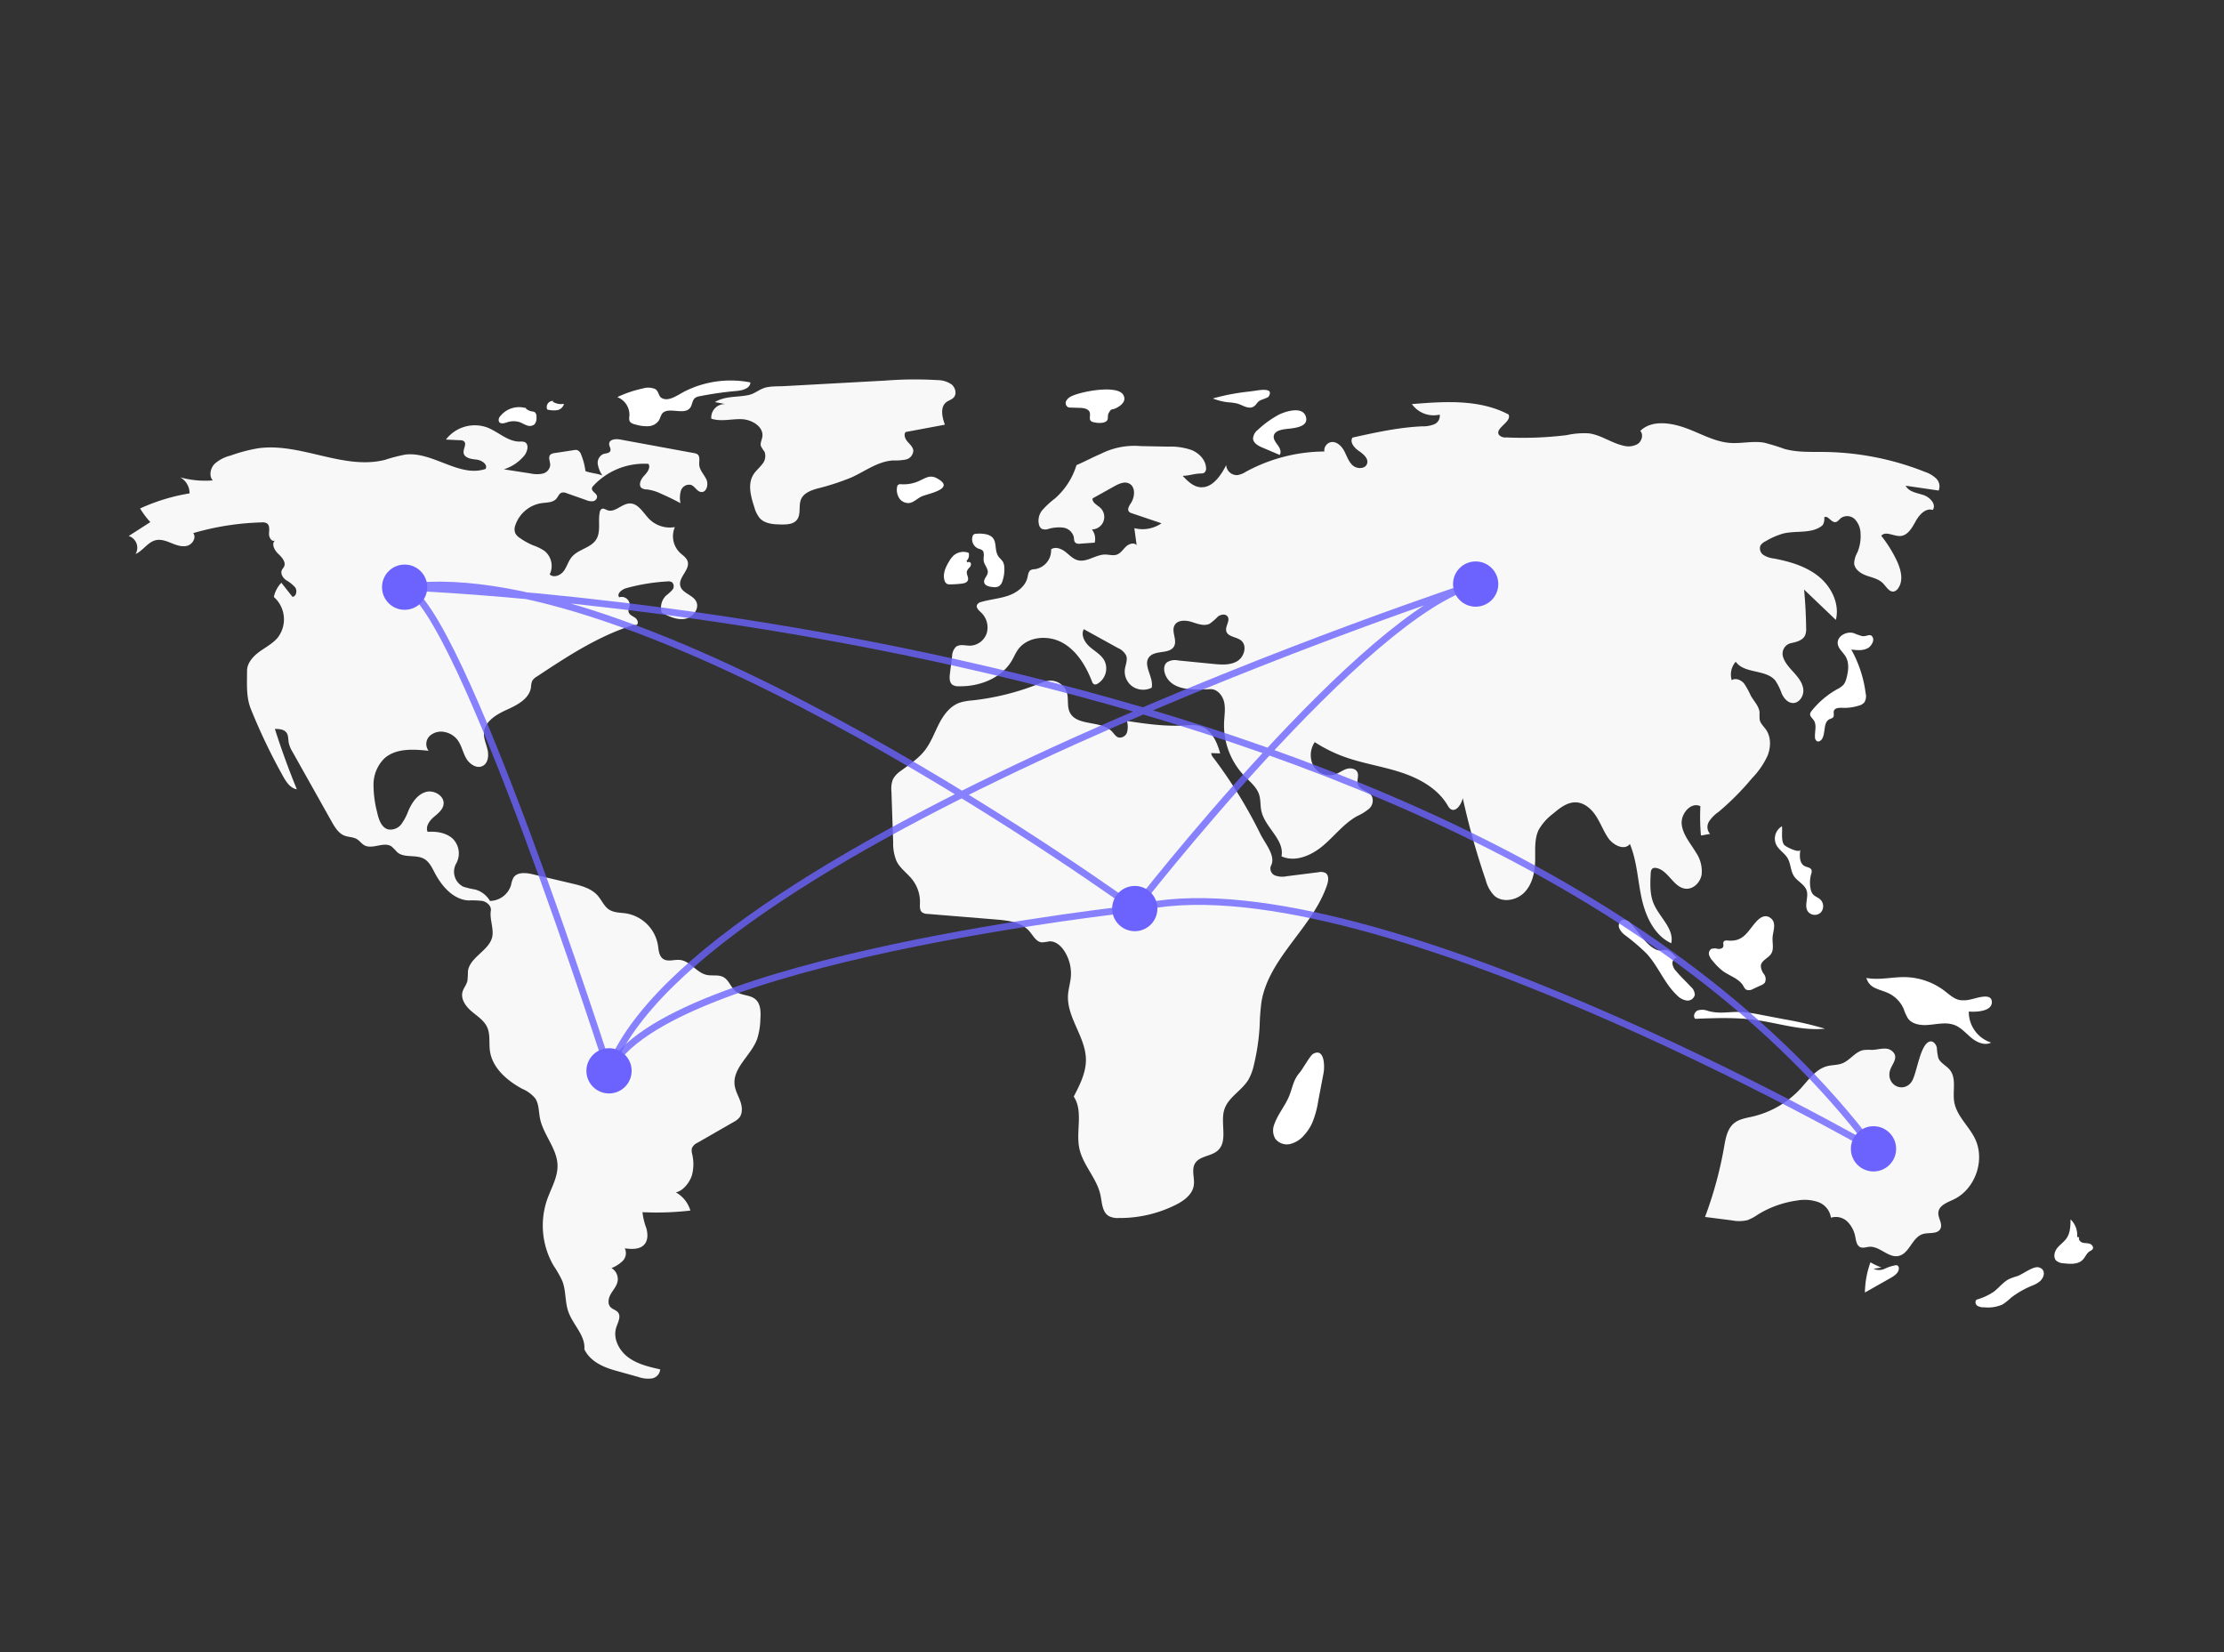 <svg id="undraw_connected_world_wuay" xmlns="http://www.w3.org/2000/svg" width="656" height="487.275" viewBox="0 0 656 487.275">
  <rect x="0" y="0" width="656" height="487.275" fill="#333333" stroke="none"/>
  <path id="Path_414" data-name="Path 414" d="M616.046,131.461C541.593,27.853,384.311-14.174,229.628,31.09,147.853,55.02,69.006,102.968,29.931,195.81c-69.85,165.964,76.809,218.969,172.708,235.862a518.61,518.61,0,0,1,129.956,40.572c71.8,33.611,198.895,63.394,294.73-76.61C696.788,294.159,665.644,200.473,616.046,131.461Z" transform="translate(-11.697 -13.011)" fill="none"/>
  <path id="Path_415" data-name="Path 415" d="M214.513,251.515a19.173,19.173,0,0,0-1.253-4.8,2.172,2.172,0,0,0-1.1-1.36,2.276,2.276,0,0,0-1.1-.012l-5.624.861a2.156,2.156,0,0,0-1.283.5c-.732.77-.011,2.011-.034,3.074a2.889,2.889,0,0,1-2.238,2.486,8.461,8.461,0,0,1-3.557-.044L190.46,251a12.966,12.966,0,0,0,5.949-3.97c1.035-1.226,1.585-3.515.09-4.1a3.672,3.672,0,0,0-1.366-.11c-3.563.028-6.367-2.947-9.7-4.2a10.727,10.727,0,0,0-12.073,3.6l4.189.2a1.859,1.859,0,0,1,1.116.3c.918.754-.223,2.2-.094,3.384.168,1.535,2.206,1.862,3.742,2.017s3.485,1.4,2.746,2.759c-7.72,2.659-15.576-5.2-23.684-4.231a48.117,48.117,0,0,0-5.993,1.558c-12.238,3.1-24.891-5.165-37.393-3.416a47.481,47.481,0,0,0-8.163,2.153,11,11,0,0,0-4.713,2.458c-1.236,1.3-1.707,3.512-.536,4.866a27.391,27.391,0,0,1-9.6-.912,5.377,5.377,0,0,1,2.765,4.739,56.952,56.952,0,0,0-14.589,4.448,24.575,24.575,0,0,0,3.02,4.022l-6.381,4.1a3.642,3.642,0,0,1,2.017,5.319c2.235-.994,3.621-3.567,6.011-4.089,1.566-.342,3.159.3,4.645.9s3.118,1.185,4.656.734,2.672-2.446,1.7-3.716a79.567,79.567,0,0,1,20.212-3.158,2.534,2.534,0,0,1,1.531.29c.891.618.657,1.954.609,3.037s.8,2.507,1.765,2.019c-1.139.988-.165,2.848.928,3.887s2.41,2.472,1.741,3.824c-.175.353-.471.635-.639.991-.5,1.051.292,2.275,1.22,2.973a10.4,10.4,0,0,1,2.712,2.151c.645.966.352,2.657-.8,2.792l-3.28-4.164a8.538,8.538,0,0,0-2.215,4.2,8.809,8.809,0,0,1,1.089,12.05c-1.488,1.748-3.6,2.81-5.45,4.174s-3.556,3.3-3.551,5.6c.008,3.966-.316,7.65,1.17,11.327a174.483,174.483,0,0,0,9.473,19.763c.937,1.676,2.148,3.513,4.047,3.8q-3.6-8.761-6.479-17.8c1.251,0,2.7.1,3.429,1.118.607.839.477,1.98.665,3a9.287,9.287,0,0,0,1.184,2.785l11.457,20.409c.95,1.692,2.039,3.508,3.854,4.193,1.161.438,2.5.355,3.571.986.837.494,1.4,1.372,2.255,1.837,2.413,1.317,5.77-1.208,8.025.364a22.571,22.571,0,0,1,1.649,1.678c2.083,1.8,5.5.6,7.905,1.943,1.55.867,2.353,2.6,3.18,4.174,2.071,3.937,5.421,7.795,9.859,8.108a27.5,27.5,0,0,1,4.18.144c1.363.31,2.7,1.5,2.485,2.879-.375,2.366.794,4.957.48,7.332-.572,4.326-6.708,6.227-7.235,10.559a24.509,24.509,0,0,1-.161,2.856c-.277,1.138-1.131,2.064-1.435,3.2-.575,2.143.96,4.276,2.647,5.718s3.7,2.685,4.621,4.7c.975,2.134.5,4.621.813,6.945.692,5.074,5.074,8.835,9.585,11.26a10.011,10.011,0,0,1,3.739,2.736c1.161,1.673,1.045,3.879,1.433,5.878.949,4.9,5.071,8.93,5.188,13.916.083,3.544-1.887,6.759-3.063,10.1a23.56,23.56,0,0,0,1.924,19.539,31.287,31.287,0,0,1,2.556,4.5c1.111,2.875.751,6.144,1.775,9.052,1.355,3.844,5.077,7.019,4.72,11.079,1.69,3.509,5.421,5.233,9.174,6.278l6.725,1.872a8.64,8.64,0,0,0,3.944.46,2.96,2.96,0,0,0,2.529-2.684c-3.3-.744-6.7-1.534-9.42-3.544s-4.581-5.588-3.549-8.807c.478-1.493,1.5-3.216.528-4.45-.554-.706-1.567-.891-2.191-1.535-.974-1.005-.64-2.693.061-3.905s1.713-2.3,2-3.666a3.825,3.825,0,0,0-1.793-3.98,9.509,9.509,0,0,0,3.329-2.136,3.245,3.245,0,0,0,.591-3.677c2.045.259,4.459.386,5.8-1.178,1.072-1.249,1-3.116.575-4.707a20.1,20.1,0,0,1-1.162-4.781,87.149,87.149,0,0,0,14.135-.479,9.166,9.166,0,0,0-4.3-5.382c2.125-.359,4.06-2.9,4.731-4.95a12.737,12.737,0,0,0,.085-6.392,3.43,3.43,0,0,1-.064-1.675,3.264,3.264,0,0,1,1.681-1.626l10.546-6.056a6.144,6.144,0,0,0,1.686-1.245c1.1-1.3.941-3.257.375-4.865s-1.472-3.12-1.69-4.81c-.652-5.055,4.76-8.683,6.586-13.442a20.253,20.253,0,0,0,1-5.893c.149-2.143.16-4.633-1.486-6.014-1.578-1.324-4.042-1.029-5.693-2.26-1.513-1.129-2.036-3.322-3.689-4.234-1.5-.828-3.384-.3-5.054-.691-2.94-.686-4.791-4.075-7.793-4.388-1.694-.177-3.612.651-5-.335-1.224-.87-1.273-2.617-1.506-4.1a11.45,11.45,0,0,0-9.241-9.271c-1.747-.28-3.648-.174-5.134-1.134-1.5-.972-2.195-2.792-3.377-4.138-1.905-2.17-4.905-2.94-7.716-3.6l-11.433-2.688c-2.029-.477-4.646-.73-5.735,1.048a8.215,8.215,0,0,0-.678,2.133,6.607,6.607,0,0,1-6.213,4.677,7.348,7.348,0,0,0-4.333-3.353,27.006,27.006,0,0,1-3.506-.834,4.925,4.925,0,0,1-2.137-6.831,6.13,6.13,0,0,0-1.048-7.373c-1.944-1.746-4.757-2.167-7.364-1.993-.683-1.49.459-3.171,1.689-4.253s2.724-2.147,2.992-3.764c.421-2.543-2.823-4.475-5.287-3.716s-4.036,3.151-5.076,5.51a16.227,16.227,0,0,1-2.044,3.92,4.017,4.017,0,0,1-3.889,1.592c-2.029-.518-2.812-2.929-3.261-4.974A32.347,32.347,0,0,1,152,343.911a10.9,10.9,0,0,1,3.142-7.588c3.372-3.1,8.546-2.793,13.1-2.3a3.327,3.327,0,0,1,.341-4.394,5,5,0,0,1,4.528-1.112,6.239,6.239,0,0,1,3.508,2.1c1.293,1.577,1.661,3.706,2.639,5.5s3.176,3.316,4.975,2.356c1.554-.829,1.8-2.984,1.414-4.7s-1.208-3.39-1.068-5.146c.267-3.351,3.741-5.367,6.806-6.747s6.575-3.236,7.06-6.562a5.984,5.984,0,0,1,.364-1.907,3.741,3.741,0,0,1,1.372-1.29c8.945-5.911,18.039-11.9,28.263-15.125.532-.168.594.019,1.136-.113.759-.439.256-1.651-.471-2.14s-1.7-.863-1.884-1.72c-.136-.63.235-1.248.332-1.885a2.353,2.353,0,0,0-3.089-2.384c-.821-1.088.8-2.351,2.118-2.713a57.511,57.511,0,0,1,12.082-1.974,2.176,2.176,0,0,1,1.375.234,1.644,1.644,0,0,1,.112,2.244,13.2,13.2,0,0,1-1.849,1.679A5.047,5.047,0,0,0,237,293.291c2.133,1.085,4.452,2.2,6.815,1.82s4.459-3.037,3.349-5.157c-1.034-1.974-4.14-2.419-4.675-4.583-.625-2.533,2.961-4.786,2.153-7.268-.354-1.087-1.437-1.727-2.268-2.511a6.814,6.814,0,0,1-1.491-7.555,8.6,8.6,0,0,1-7.539-2.359c-1.8-1.82-3.242-4.691-5.8-4.609-2.35.075-4.374,2.816-6.571,1.98-.541-.206-1.111-.625-1.634-.379a1.35,1.35,0,0,0-.61,1.012c-.558,2.67.4,5.712-1.053,8.018-1.583,2.51-5.246,2.858-7.165,5.122-1.042,1.229-1.446,2.885-2.4,4.18s-2.991,2.119-4.14.99a5.706,5.706,0,0,0-1.55-6.939,15.226,15.226,0,0,0-3.424-1.665,20.3,20.3,0,0,1-3.825-2.132,3.768,3.768,0,0,1-1.4-1.5,3.424,3.424,0,0,1,.1-2.376,9.716,9.716,0,0,1,7.731-6.408c1.53-.208,3.311-.135,4.324-1.3.536-.617.817-1.55,1.595-1.8a2.353,2.353,0,0,1,1.472.181l5.712,2.011a4.008,4.008,0,0,0,2.035.337,1.38,1.38,0,0,0,1.193-1.45c-.183-.949-1.642-1.4-1.509-2.361a1.576,1.576,0,0,1,.478-.8,20.422,20.422,0,0,1,16.2-6.4c.721,1.184-.419,2.586-1.368,3.6s-1.711,2.817-.564,3.6a3.146,3.146,0,0,0,1.521.343,13.28,13.28,0,0,1,4.048,1.228q2.961,1.289,5.808,2.82a7.364,7.364,0,0,1,.147-3.74,2.533,2.533,0,0,1,3-1.632c1.135.439,1.717,1.942,2.926,2.08,1.613.184,2.249-2.2,1.575-3.676s-2.007-2.713-2.119-4.333c-.075-1.093.341-2.448-.532-3.109a2.375,2.375,0,0,0-1.03-.361l-21.791-4.01c-1.294-.238-3.164-.056-3.221,1.259-.032.734.623,1.46.333,2.134-.31.72-1.328.654-2.069.909a2.828,2.828,0,0,0-1.617,2.972,8.27,8.27,0,0,0,1.365,3.349C218.076,252.217,215.931,252.108,214.513,251.515Z" transform="translate(-41.826 -112.567)" fill="#f8f8f8"/>
  <path id="Path_416" data-name="Path 416" d="M283.71,228.767a7.056,7.056,0,0,0-7.751,2.321,1.552,1.552,0,0,0-.36,1.635c.431.733,1.528.444,2.337.181a5.881,5.881,0,0,1,3.691-.088c.76.261,1.439.722,2.2.973a2.218,2.218,0,0,0,2.261-.33,2.944,2.944,0,0,0,.557-2.112,1.7,1.7,0,0,0-.433-1.4,2.22,2.22,0,0,0-1-.3,3.448,3.448,0,0,1-2.018-1.179" transform="translate(-128.41 -108.317)" fill="#fff"/>
  <path id="Path_417" data-name="Path 417" d="M302.835,225.125a1.795,1.795,0,0,0-1.735,2.528,7.276,7.276,0,0,0,2.9.189,2.479,2.479,0,0,0,2.028-1.859,4.668,4.668,0,0,1-3.3-.631" transform="translate(-139.678 -106.862)" fill="#fff"/>
  <path id="Path_418" data-name="Path 418" d="M345.717,216.686a33.371,33.371,0,0,0-7.439,2.527,5.589,5.589,0,0,1,3.57,5.614,2.924,2.924,0,0,0,.034,1.388c.273.662,1.065.911,1.761,1.081a11.609,11.609,0,0,0,3.862.493,3.934,3.934,0,0,0,3.2-1.953,13.941,13.941,0,0,1,.665-1.571c1.668-2.541,6.624.531,8.415-1.924.631-.865.573-2.167,1.4-2.853a3.136,3.136,0,0,1,1.435-.548,100.766,100.766,0,0,1,10.9-1.552c1.734-.151,3.993-.773,4.007-2.513a30.19,30.19,0,0,0-19.258,2.591c-2.147,1.075-4.986,3.337-7.054,1.912-.774-.534-.736-1.971-1.8-2.571A5.433,5.433,0,0,0,345.717,216.686Z" transform="translate(-156.197 -102.077)" fill="#fff"/>
  <path id="Path_419" data-name="Path 419" d="M389.06,220.42l3.065.589a3.972,3.972,0,0,0-4.133,4.3c2.87.959,6,.026,9.023.153s6.541,2.287,6.025,5.269c-.156.9-.677,1.8-.406,2.677a9.963,9.963,0,0,0,1.035,1.611,3.609,3.609,0,0,1-.675,3.731c-.8,1.069-1.881,1.921-2.585,3.057-1.752,2.825-.756,6.477.287,9.633a8.492,8.492,0,0,0,1.633,3.261c1.546,1.644,4.065,1.787,6.322,1.82,1.642.024,3.523-.057,4.562-1.33,1.356-1.661.408-4.253,1.3-6.2.811-1.771,2.876-2.53,4.748-3.069a71.038,71.038,0,0,0,10.163-3.317c4.025-1.851,7.786-4.736,12.21-4.974a16.756,16.756,0,0,0,3.708-.26,2.819,2.819,0,0,0,2.241-2.613c-.077-1.059-.973-1.837-1.674-2.635s-1.25-2.026-.607-2.871l11.595-2.166c-.822-2.24-1.462-5.19.426-6.648.681-.526,1.594-.736,2.174-1.372.989-1.084.492-2.951-.65-3.873a7.447,7.447,0,0,0-4.147-1.257,111.273,111.273,0,0,0-15.291.136l-29.873,1.637c-2,.11-4.319-.058-6.157.626-1.556.579-2.663,1.642-4.443,2.015C395.65,219.042,392.033,218.575,389.06,220.42Z" transform="translate(-178.187 -101.818)" fill="#f8f8f8"/>
  <path id="Path_420" data-name="Path 420" d="M487.41,267.413a1.233,1.233,0,0,0-.892.2,1.126,1.126,0,0,0-.29.688,4.543,4.543,0,0,0,.66,3.252,3.184,3.184,0,0,0,2.915,1.4c1.38-.176,2.4-1.353,3.666-1.928,1.956-.885,10.26-2.264,4.516-5.367-1.98-1.07-3.259-.125-4.819.579a10.966,10.966,0,0,1-5.754,1.177Z" transform="translate(-221.629 -124.584)" fill="#fff"/>
  <path id="Path_421" data-name="Path 421" d="M577.258,221.032a3.28,3.28,0,0,0-1.6,1.389,1.4,1.4,0,0,0,.526,1.859,2.092,2.092,0,0,0,.783.124l2.727.081c1.159.035,2.606.281,2.918,1.4.231.829-.286,1.895.338,2.487a1.758,1.758,0,0,0,.928.362,6.322,6.322,0,0,0,2.748.089c1.984-.532.942-1.744,1.567-2.822.956-1.65.791-.651,2.476-1.6,1.245-.7,2.853-1.965,1.814-3.746C590.68,217.561,579.924,219.7,577.258,221.032Z" transform="translate(-261.16 -104.182)" fill="#fff"/>
  <path id="Path_422" data-name="Path 422" d="M665.54,219.563l-1.584.211a63.8,63.8,0,0,0-10.6,2.03A17.651,17.651,0,0,0,658,222.944a14.266,14.266,0,0,1,2.6.37c1.519.452,3.05,1.62,4.518,1.022.91-.371,1.207-1.319,1.961-1.821.521-.347,2.5-.908,2.716-1.258C671.577,218.427,666.912,219.38,665.54,219.563Z" transform="translate(-295.607 -104.269)" fill="#fff"/>
  <path id="Path_423" data-name="Path 423" d="M681.9,231.547a29.7,29.7,0,0,0-5.845,4.28,3.538,3.538,0,0,0-1.437,2.589c.09,1.354,1.532,2.14,2.782,2.669l5.063,2.144c.614-.866.052-2.061-.583-2.912s-1.389-1.835-1.109-2.859c.32-1.168,1.745-1.566,2.939-1.768,1.946-.328,7.2-.3,6.565-3.438C689.538,228.557,683.858,230.455,681.9,231.547Z" transform="translate(-305.016 -109.055)" fill="#fff"/>
  <path id="Path_424" data-name="Path 424" d="M685.586,591.039a4.832,4.832,0,0,0,.306,4.258,4.314,4.314,0,0,0,4.428,1.53,7.977,7.977,0,0,0,4.111-2.643,14.159,14.159,0,0,0,2.365-3.626,28.305,28.305,0,0,0,1.753-6.413l1.572-8.254c.351-1.845.338-7.5-3.053-5.657-.926.5-3.071,4.478-4.041,5.6-1.749,2.031-1.981,4-2.9,6.463C688.971,585.383,686.653,587.952,685.586,591.039Z" transform="translate(-309.716 -259.401)" fill="#fff"/>
  <path id="Path_425" data-name="Path 425" d="M1003.188,682.38a24.719,24.719,0,0,1-3.222-1.534,27.166,27.166,0,0,0-1.633,8.9l7.591-4.3c1.142-.646,2.436-1.544,2.412-2.856a.9.9,0,0,0-.42-.822,1.021,1.021,0,0,0-.532-.062,12.84,12.84,0,0,0-3.214,1.033,3.923,3.923,0,0,1-3.278.017" transform="translate(-448.247 -308.504)" fill="#fff"/>
  <path id="Path_426" data-name="Path 426" d="M1069.111,686.066a16.455,16.455,0,0,0-2.435.874c-1.742.886-2.927,2.57-4.495,3.737A17.83,17.83,0,0,1,1057.1,693a1.217,1.217,0,0,0,.285,1.794,3.518,3.518,0,0,0,2,.451,10.588,10.588,0,0,0,5.4-.831,17.018,17.018,0,0,0,2.54-2.016,26.9,26.9,0,0,1,6.393-3.616,7.334,7.334,0,0,0,2.229-1.332c1.409-1.388,1.508-3.53-.523-4C1073.783,683.07,1070.672,685.56,1069.111,686.066Z" transform="translate(-474.123 -309.639)" fill="#fff"/>
  <path id="Path_427" data-name="Path 427" d="M1105.274,663.323a6.333,6.333,0,0,0-1.938-5.189c-.021,1.911-.079,3.947-1.154,5.527-.766,1.126-1.967,1.887-2.806,2.959s-1.211,2.773-.227,3.714a3.689,3.689,0,0,0,2.186.753c1.959.231,4.227.359,5.6-1.056.75-.772,1.115-1.917,2.029-2.485a2.467,2.467,0,0,0,.89-.637c.378-.6-.222-1.391-.9-1.608s-1.42-.115-2.1-.32-1.3-.969-.953-1.587" transform="translate(-492.595 -298.455)" fill="#fff"/>
  <path id="Path_428" data-name="Path 428" d="M1029.82,536.539a8.807,8.807,0,0,1-3.142.185c-1.744-.321-3.1-1.635-4.51-2.713a19.89,19.89,0,0,0-11.622-4.061c-3.826-.072-7.688.964-11.446.241a4.515,4.515,0,0,0,2.661,3c1.247.609,2.623.915,3.875,1.512a9.253,9.253,0,0,1,4.482,4.663,13.159,13.159,0,0,0,1.269,2.789c1.249,1.681,3.617,2.05,5.707,1.913,2.724-.179,5.57-.963,8.1.052,1.939.777,3.327,2.474,4.946,3.793s3.9,2.3,5.759,1.347a9.519,9.519,0,0,1-6.587-9.16c1.823.168,7.075.1,6.792-3C1035.87,534.477,1031.388,536.255,1029.82,536.539Z" transform="translate(-448.587 -241.736)" fill="#fff"/>
  <path id="Path_429" data-name="Path 429" d="M968.2,572.956c.324-1.776,2.095-3.344,1.543-5.062a3.115,3.115,0,0,0-3.007-1.8c-1.248-.029-2.474.342-3.721.377a18.124,18.124,0,0,0-2.437.035c-2.477.407-4,3-6.338,3.926-1.419.561-3.014.454-4.49.842-3.351.881-5.471,4.047-7.813,6.6a27.884,27.884,0,0,1-14.152,8.253c-1.905.441-3.953.723-5.468,1.961-2.005,1.639-2.5,4.448-2.945,7a115.607,115.607,0,0,1-5.627,20.657l7.956,1.016a10.812,10.812,0,0,0,4.538-.066,13.176,13.176,0,0,0,2.984-1.59,29.8,29.8,0,0,1,11.641-4.2,12.359,12.359,0,0,1,6.223.436,5.786,5.786,0,0,1,3.8,4.627,4.888,4.888,0,0,1,4.885,1.188A8.491,8.491,0,0,1,958.1,621.8c.21,1.089.419,2.393,1.429,2.849.824.373,1.769-.029,2.671-.1,3.059-.245,5.6,3.322,8.6,2.708,3.224-.659,4.016-5.488,7.162-6.455,1.807-.556,4.341.12,5.206-1.561.763-1.481-.759-3.191-.6-4.849.193-2.042,2.6-2.909,4.459-3.781,6.4-3,9.441-11.622,6.339-17.978-1.838-3.766-5.455-6.73-6.123-10.867-.514-3.183.741-6.894-1.289-9.4-1.032-1.274-2.78-1.978-3.395-3.5a17.265,17.265,0,0,1-.439-3.054c-.208-1.011-1.09-2.069-2.089-1.807-2.9.761-3.824,9.715-5.376,11.891C972.3,579.209,967.456,577.031,968.2,572.956Z" transform="translate(-410.822 -256.791)" fill="#f8f8f8"/>
  <path id="Path_430" data-name="Path 430" d="M912.052,547.558a4.667,4.667,0,0,0-3.021-.155c-.949.4-1.5,1.79-.742,2.482,5.959-.232,11.955-.463,17.864.347,6.808.932,13.545,3.242,20.382,2.563a103.714,103.714,0,0,0-11.89-2.759l-6.694-1.279a51.737,51.737,0,0,0-5.436-.84C918.7,547.6,915.807,548.61,912.052,547.558Z" transform="translate(-408.248 -249.372)" fill="#fff"/>
  <path id="Path_431" data-name="Path 431" d="M921.493,504.912c-.495-.041-1.107-.077-1.363.348-.245.406.035.943-.1,1.4-.18.623-1,.782-1.638.7a3.137,3.137,0,0,0-1.906.022,1.616,1.616,0,0,0-.625,1.835,4.724,4.724,0,0,0,1.1,1.757,17.946,17.946,0,0,0,2.859,2.867c2.048,1.512,4.823,2.24,6.113,4.435a2.939,2.939,0,0,0,.816,1.1,2.269,2.269,0,0,0,2.094-.211l2.337-1.068a2.656,2.656,0,0,0,1.093-.743,2.4,2.4,0,0,0-.242-2.535,4.357,4.357,0,0,1-.926-2.483c.171-1.6,2.223-2.206,3.066-3.571s.3-3.149.395-4.764c.115-1.888,1.3-4.344-.608-5.755-1.622-1.2-3.173-.091-4.338,1.233C927.17,502.266,926.009,505.289,921.493,504.912Z" transform="translate(-411.723 -227.481)" fill="#fff"/>
  <path id="Path_432" data-name="Path 432" d="M951.125,455.646c.8,1.528,2.462,2.44,3.332,3.927.943,1.613.836,3.7,1.859,5.26,1.05,1.6,3.162,2.455,3.751,4.279.643,1.991-.815,4.412.347,6.152a2.582,2.582,0,0,0,3.788.348,2.779,2.779,0,0,0-.115-3.877c-.688-.627-1.676-.9-2.251-1.632a3.425,3.425,0,0,1-.583-1.42,9.292,9.292,0,0,1,.146-4.454,1.981,1.981,0,0,0,.112-1.165c-.259-.752-1.277-.805-1.991-1.154-1.623-.792-1.584-3.083-1.3-4.867-.189,1.188-4.419-.832-4.862-1.5-.88-1.336-.4-3.914-.575-5.391A4.2,4.2,0,0,0,951.125,455.646Z" transform="translate(-427.169 -206.428)" fill="#fff"/>
  <path id="Path_433" data-name="Path 433" d="M871.979,501.047c-.781-.874-1.957-1.788-3-1.261a1.9,1.9,0,0,0-.705,2.345,5.159,5.159,0,0,0,1.7,2.031,59.435,59.435,0,0,1,6.433,5.514c3.406,3.742,5.21,8.793,8.913,12.24a5,5,0,0,0,2.807,1.519,2.181,2.181,0,0,0,2.415-1.667,3.178,3.178,0,0,0-1.12-2.338c-1.439-1.565-3.014-3.005-4.372-4.641a3.9,3.9,0,0,1-1.118-2.334c-.007-.88.8-1.8,1.649-1.584-1.037-.265-1.807-1.994-3.33-2.319-1.273-.272-1.58.516-3.095-.133C876.268,507.18,874,503.312,871.979,501.047Z" transform="translate(-390.639 -228.322)" fill="#fff"/>
  <path id="Path_434" data-name="Path 434" d="M984.622,348.718a23.926,23.926,0,0,1-2.44-.872c-2.145-.644-4.982.933-4.7,3.153.19,1.476,1.563,2.47,2.322,3.75,1.125,1.9.825,4.305.234,6.431a5.029,5.029,0,0,1-.811,1.83,6.2,6.2,0,0,1-1.922,1.382,25.7,25.7,0,0,0-7.521,6.39,1.842,1.842,0,0,0-.454.856c-.1.75.652,1.3,1.078,1.921.946,1.389.262,3.259.356,4.937a1.4,1.4,0,0,0,.588,1.225c.57.29,1.246-.2,1.556-.763,1.026-1.859.253-4.844,2.178-5.74.364-.17.806-.241,1.048-.561.385-.508.014-1.259.209-1.865.293-.911,1.539-.952,2.495-.911a14.159,14.159,0,0,0,4.864-.648,3.237,3.237,0,0,0,1.61-.932,3.5,3.5,0,0,0,.41-2.652,35.958,35.958,0,0,0-4.248-12.963c1.691.216,3.531.4,4.99-.478.817-.493,1.8-1.969,1.392-2.974C987.218,347.646,986.059,348.983,984.622,348.718Z" transform="translate(-435.412 -161.099)" fill="#fff"/>
  <path id="Path_435" data-name="Path 435" d="M552.766,384.99a6.511,6.511,0,0,1,.046,3.273,2.239,2.239,0,0,1-2.531,1.6c-.82-.249-1.294-1.073-1.876-1.7-3.238-3.5-10.544-1.472-12.545-5.8-.816-1.765-.261-3.88-.818-5.743a5.112,5.112,0,0,0-5.177-3.517,10.636,10.636,0,0,0-2.979.889,75.115,75.115,0,0,1-19.737,4.937,16.218,16.218,0,0,0-3.793.69c-2.781,1.008-4.681,3.586-6.033,6.217s-2.351,5.479-4.163,7.816c-1.905,2.456-4.575,4.177-7.066,6.037a7.208,7.208,0,0,0-2.331,2.443,7.642,7.642,0,0,0-.468,3.63l.509,14.966a13.516,13.516,0,0,0,1.009,5.642c1.076,2.151,3.2,3.56,4.676,5.46a10.694,10.694,0,0,1,2.219,6.83c-.031.991-.13,2.163.642,2.785a2.822,2.822,0,0,0,1.578.454l20.245,1.657c3.561.292,7.508.771,9.833,3.484,1.1,1.281,1.979,3.122,3.66,3.259a13.607,13.607,0,0,0,2.144-.294c1.819-.144,3.418,1.237,4.426,2.758a12.233,12.233,0,0,1,1.965,7.85c-.165,1.735-.7,3.422-.819,5.161-.441,6.617,5.168,12.365,5.277,19,.064,3.9-1.788,7.544-3.593,11,2.913,4.413.528,10.29,1.688,15.45,1.1,4.895,5.182,8.727,6.2,13.64.466,2.249.492,5.017,2.476,6.175a5.643,5.643,0,0,0,2.8.561,36.933,36.933,0,0,0,16.818-3.829c2.452-1.217,4.994-3.034,5.422-5.738.345-2.181-.76-4.62.365-6.519,1.326-2.239,4.724-2.061,6.676-3.782,3.166-2.792.7-8.118,1.98-12.139,1.153-3.615,5.122-5.536,7.09-8.78a15.6,15.6,0,0,0,1.648-4.465,63.691,63.691,0,0,0,1.676-11.388,68.3,68.3,0,0,1,.515-6.976c2.121-13.179,15.15-22,19.38-34.664.4-1.209.594-2.82-.482-3.5a3.08,3.08,0,0,0-2.048-.214l-9.332,1.177a6.425,6.425,0,0,1-3.452-.2,2.215,2.215,0,0,1-1.263-2.851c1.585-2.871-1.675-6.5-3.124-9.442a139.328,139.328,0,0,0-13.874-22.5,2.286,2.286,0,0,1-.608-1.321l2.649.088c-.894-3.208-2.37-6.719-5.486-7.893-1.756-.661-3.7-.433-5.575-.33C563.832,386.622,558.078,385.811,552.766,384.99Z" transform="translate(-220.353 -172.334)" fill="#f8f8f8"/>
  <path id="Path_436" data-name="Path 436" d="M582.85,247.509c1.4,1.492,2.978,3.073,5.011,3.333,3.589.459,6.17-3.253,7.813-6.477a3.165,3.165,0,0,0,3.3,2.928,6.52,6.52,0,0,0,2.484-.971,48.931,48.931,0,0,1,23.182-5.993,2.5,2.5,0,0,1,1.912-2.752c1.648-.327,3.132,1.1,3.927,2.578s1.291,3.2,2.553,4.3,3.708,1.059,4.207-.545c.479-1.54-1.125-2.853-2.458-3.761s-2.738-2.588-1.84-3.928c6.809-1.507,13.661-3.02,20.629-3.32a8.637,8.637,0,0,0,3.472-.6,2.7,2.7,0,0,0,1.622-2.854,7.863,7.863,0,0,1-8.206-3.1c9.668-.8,19.951-1.478,28.52,3.071,1.028,2.207-4.212,4.044-2.81,6.035a2.538,2.538,0,0,0,2.12.724,105.12,105.12,0,0,0,17.83-.68,23.876,23.876,0,0,1,6.484-.526c3.6.444,6.675,2.844,10.214,3.627a5.465,5.465,0,0,0,4.27-.509c1.214-.838,1.736-2.746.741-3.835,3.332-3.266,8.863-2.457,13.26-.893s8.561,4.085,13.214,4.434c3.337.25,6.72-.648,10.017-.077a62.373,62.373,0,0,1,6.025,1.847c3.83,1.071,7.881.845,11.858.9a83.085,83.085,0,0,1,29.609,5.883A8.8,8.8,0,0,1,805.1,248.3a3.227,3.227,0,0,1,.735,3.541l-9.742-1.423c.918,1.807,3.292,2.115,5.221,2.738s3.928,2.753,2.769,4.415c-2.09-.665-3.983,1.424-5.038,3.346s-2.342,4.224-4.531,4.341c-1.961.1-4.332-1.565-5.61-.074a38.262,38.262,0,0,1,4.508,7.207c1.263,2.63,2.162,5.945.455,8.312a2.155,2.155,0,0,1-1.152.893c-1.394.353-2.3-1.352-3.3-2.386-1.26-1.3-3.164-1.671-4.87-2.282s-3.5-1.812-3.636-3.619a7.227,7.227,0,0,1,.948-3.208,12.362,12.362,0,0,0,.939-5.544,6.3,6.3,0,0,0-1.619-4.177,3.242,3.242,0,0,0-4.162-.428c-.549.455-.988,1.184-1.7,1.211-1.259.048-2.225-2.147-3.238-1.4a3.442,3.442,0,0,1-.468,2.3c-3.022,2.628-7.665,1.516-11.561,2.445a21.7,21.7,0,0,0-5.275,2.3,3.4,3.4,0,0,0-1.508,1.266,2.334,2.334,0,0,0,.907,2.784,7.2,7.2,0,0,0,2.991,1.021c4.75.9,9.569,2.292,13.319,5.343s6.209,8.094,5.023,12.781l-9.367-8.95q.534,5.637.606,11.305a5.079,5.079,0,0,1-.3,2.175c-.668,1.475-2.478,1.971-4.064,2.3a3.183,3.183,0,0,0-2.443,4.078c.563,1.837,1.968,3.269,3.255,4.7s2.553,3.048,2.721,4.962-1.276,4.071-3.192,3.938c-1.453-.1-2.531-1.4-3.151-2.719a17.281,17.281,0,0,0-1.92-3.906c-2.818-3.39-9.149-1.937-11.673-5.551a5.71,5.71,0,0,0-1.181,5.434c1.175-.735,2.783-.052,3.665,1.016a25.058,25.058,0,0,1,1.992,3.638c.935,1.619,2.424,3.055,2.554,4.92a16.076,16.076,0,0,0,.036,2.116c.232,1.13,1.187,1.942,1.85,2.887,1.541,2.2,1.465,5.218.472,7.712a23.784,23.784,0,0,1-4.546,6.6,79.587,79.587,0,0,1-9.9,9.969,10.4,10.4,0,0,0-2.81,2.828,3.067,3.067,0,0,0,.316,3.7c-.715.036-2,.388-2.713.423a63.1,63.1,0,0,1-.163-8.629c-2.823-1.355-5.862,2.274-5.5,5.384s2.614,5.605,4.215,8.3a9.8,9.8,0,0,1,1.651,6.518c-.391,2.256-2.4,4.337-4.686,4.138-3.628-.316-5.146-5.525-8.739-6.121a1.468,1.468,0,0,0-.945.094c-.533.293-.626,1.006-.656,1.614-.147,2.982-.274,6.083.89,8.833,1.7,4.023,6.1,7.4,5.18,11.671-4.972-2.311-7.557-7.887-8.731-13.243s-1.369-10.979-3.473-16.042c-1.6,2.048-4.956.355-6.415-1.793-1.384-2.037-2.236-4.393-3.578-6.457s-3.4-3.912-5.859-4.026c-2.579-.119-4.815,1.651-6.782,3.323a15.81,15.81,0,0,0-4.223,4.7c-1.376,2.766-1.016,6.026-1.082,9.115-.072,3.339-.779,6.862-3.055,9.306s-6.476,3.3-8.986,1.093a10.126,10.126,0,0,1-2.51-4.518,221.173,221.173,0,0,1-6.8-24.259c-.422,1.874-2.067,4.288-3.639,3.185a3.26,3.26,0,0,1-.838-1.08c-2.932-4.969-8.361-7.949-13.846-9.736s-11.257-2.621-16.682-4.585a42.254,42.254,0,0,1-8.654-4.311,6.806,6.806,0,0,0-.416,6.962,5.546,5.546,0,0,0,6.257,2.619c1.2-.385,2.222-1.221,3.417-1.634s2.8-.21,3.322.941c.5,1.1-.256,2.435.119,3.586.571,1.753,3.215,1.888,4.139,3.483a3.208,3.208,0,0,1-.86,3.72,15.571,15.571,0,0,1-3.491,2.149c-3.89,2.163-6.655,5.855-10.055,8.728s-8.2,4.97-12.246,3.127c.966-4.89-4.859-8.48-5.93-13.347-.353-1.6-.17-3.3-.673-4.865-.729-2.26-2.734-3.815-4.38-5.528a21.694,21.694,0,0,1-5.951-15.784c.089-2.012.458-4.056,0-6.017s-2.082-3.859-4.093-3.77c-4.595.2-10.383.545-12.794-3.372-.86-1.4-1.235-3.445.009-4.516a4.369,4.369,0,0,1,3.325-.571l10.353,1.018c2.421.238,5.039.435,7.117-.831s2.978-4.626,1.054-6.115c-1.406-1.088-3.924-1.029-4.333-2.759-.34-1.441,1.255-3.076.393-4.28-.618-.863-2.006-.624-2.848.023a18.247,18.247,0,0,1-2.393,2.084c-1.652.86-3.626.041-5.4-.515s-4.16-.6-5.022,1.047c-.964,1.846.855,4.265-.1,6.115-1.265,2.446-5.549,1.053-7.326,3.157-2.039,2.414,1.387,6.014.7,9.1a5.663,5.663,0,0,1-5.579-.313,5.419,5.419,0,0,1-2.342-5.046c.17-1.387.894-2.8.409-4.114a4.828,4.828,0,0,0-2.445-2.238l-10.06-5.559c-.934,1.733.247,3.881,1.724,5.182s3.327,2.282,4.3,3.994a5.243,5.243,0,0,1-1.973,6.912,1.21,1.21,0,0,1-1,.174,1.392,1.392,0,0,1-.647-.87c-1.775-4.542-4.44-9.021-8.7-11.394s-10.383-1.885-13.177,2.112c-.664.949-1.109,2.032-1.687,3.035-3.071,5.333-9.656,7.858-15.808,7.693a3.139,3.139,0,0,1-1.725-.405c-.994-.687-.95-2.144-.8-3.342l.646-5.087a4.041,4.041,0,0,1,1.126-2.788c1.14-.9,2.784-.332,4.235-.353a5.367,5.367,0,0,0,4.872-3.76,6.049,6.049,0,0,0-1.684-6.015c-.665-.625-1.558-1.41-1.207-2.252a1.861,1.861,0,0,1,1.305-.879c2.607-.757,5.362-.956,7.925-1.849s5.05-2.721,5.657-5.367c.186-.811.271-1.793,1-2.2a3,3,0,0,1,1.155-.236,5.619,5.619,0,0,0,4.819-5.857c1.229-.859,2.95-.227,4.139.686s2.238,2.119,3.684,2.513c2.7.734,5.3-1.653,8.093-1.664,1.174,0,2.39.411,3.5.012s1.789-1.519,2.649-2.343,2.368-1.326,3.162-.439l-.676-5.008A9.845,9.845,0,0,0,576.6,261.5l-8.738-2.952a1.9,1.9,0,0,1-.817-.437c-.635-.684,0-1.75.513-2.528,1.236-1.86,1.443-4.924-.589-5.85-1.387-.632-2.979.127-4.311.869l-6.378,3.556c-.2,1.212,1.28,1.9,2.2,2.716a3.686,3.686,0,0,1-2.4,6.441,4.593,4.593,0,0,1,.82,3.894l-4.291.309a1.859,1.859,0,0,1-1.392-.272c-.459-.408-.4-1.122-.5-1.726a3.746,3.746,0,0,0-3.143-2.744,11.055,11.055,0,0,0-4.393.406,2.622,2.622,0,0,1-1.889-.044,1.887,1.887,0,0,1-.747-.943,4.845,4.845,0,0,1,.975-4.651,25.808,25.808,0,0,1,3.658-3.365,21.322,21.322,0,0,0,6.34-9.834c2.362-.99,4.808-2.334,7.17-3.324a21.939,21.939,0,0,1,11.793-2.285l8,.153a19.181,19.181,0,0,1,6.991,1.006c2.19.9,4.114,2.856,4.266,5.22a1.6,1.6,0,0,1-.513,1.465,1.89,1.89,0,0,1-1.011.228C586,246.882,585.059,247.432,582.85,247.509Z" transform="translate(-233.998 -107.153)" fill="#f8f8f8"/>
  <path id="Path_437" data-name="Path 437" d="M517.738,307.622a2.341,2.341,0,0,0,.638-2.354,4.379,4.379,0,0,0-4.534.856,7.643,7.643,0,0,0-1.215,1.606c-1.051,1.715-1.981,3.764-1.372,5.681a1.613,1.613,0,0,0,.739,1.01,1.943,1.943,0,0,0,.861.135,28.86,28.86,0,0,0,3.464-.213c.706-.086,1.526-.286,1.8-.942.359-.863-.509-1.84-.256-2.74a2.993,2.993,0,0,1,.739-1.059,1.4,1.4,0,0,0,.436-1.175c-.1-.422-.749-.662-.981-.295" transform="translate(-232.648 -142.194)" fill="#fff"/>
  <path id="Path_438" data-name="Path 438" d="M530.35,295.564a9.689,9.689,0,0,0-3.139-.2,1.369,1.369,0,0,0-.669.152,1.116,1.116,0,0,0-.412.6,2.966,2.966,0,0,0,1.727,3.634,3.711,3.711,0,0,1,1.071.43c.888.689.322,2.1.49,3.208.189,1.248,1.4,2.3,1.175,3.537-.174.979-1.22,1.754-1.052,2.734.176,1.026,1.479,1.335,2.517,1.417a3.166,3.166,0,0,0,1.783-.2,2.761,2.761,0,0,0,1.125-1.629,10.439,10.439,0,0,0,.526-3.932,3.73,3.73,0,0,0-.443-1.735,9.687,9.687,0,0,0-1.036-1.186C532.022,300.076,534.116,296.626,530.35,295.564Z" transform="translate(-239.255 -137.922)" fill="#fff"/>
  <path id="Path_439" data-name="Path 439" d="M659.031,489.323s-152.321-87.435-217.9-70.868c0,0-138.974,14.956-155.081,47.859,0,0-44.177-138.054-60.284-142.656" transform="translate(-106.417 -150.461)" fill="none" stroke="#6c63ff" stroke-miterlimit="10" stroke-width="2" opacity="0.8"/>
  <path id="Path_440" data-name="Path 440" d="M286.054,465.583c25.54-68.107,255.63-143.576,255.63-143.576-32.673,8.283-100.549,95.717-100.549,95.717s-143.576-104.461-215.365-94.8c0,0,316.144,10.354,433.26,165.665" transform="translate(-106.416 -149.73)" fill="none" stroke="#6c63ff" stroke-miterlimit="10" stroke-width="2" opacity="0.8"/>
  <circle id="Ellipse_13" data-name="Ellipse 13" cx="6.673" cy="6.673" r="6.673" transform="translate(112.681 166.524)" fill="#6c63ff"/>
  <circle id="Ellipse_14" data-name="Ellipse 14" cx="6.673" cy="6.673" r="6.673" transform="translate(172.965 309.18)" fill="#6c63ff"/>
  <circle id="Ellipse_15" data-name="Ellipse 15" cx="6.673" cy="6.673" r="6.673" transform="translate(428.595 165.604)" fill="#6c63ff"/>
  <circle id="Ellipse_16" data-name="Ellipse 16" cx="6.673" cy="6.673" r="6.673" transform="translate(545.941 332.189)" fill="#6c63ff"/>
  <circle id="Ellipse_17" data-name="Ellipse 17" cx="6.673" cy="6.673" r="6.673" transform="translate(328.045 261.321)" fill="#6c63ff"/>
</svg>
